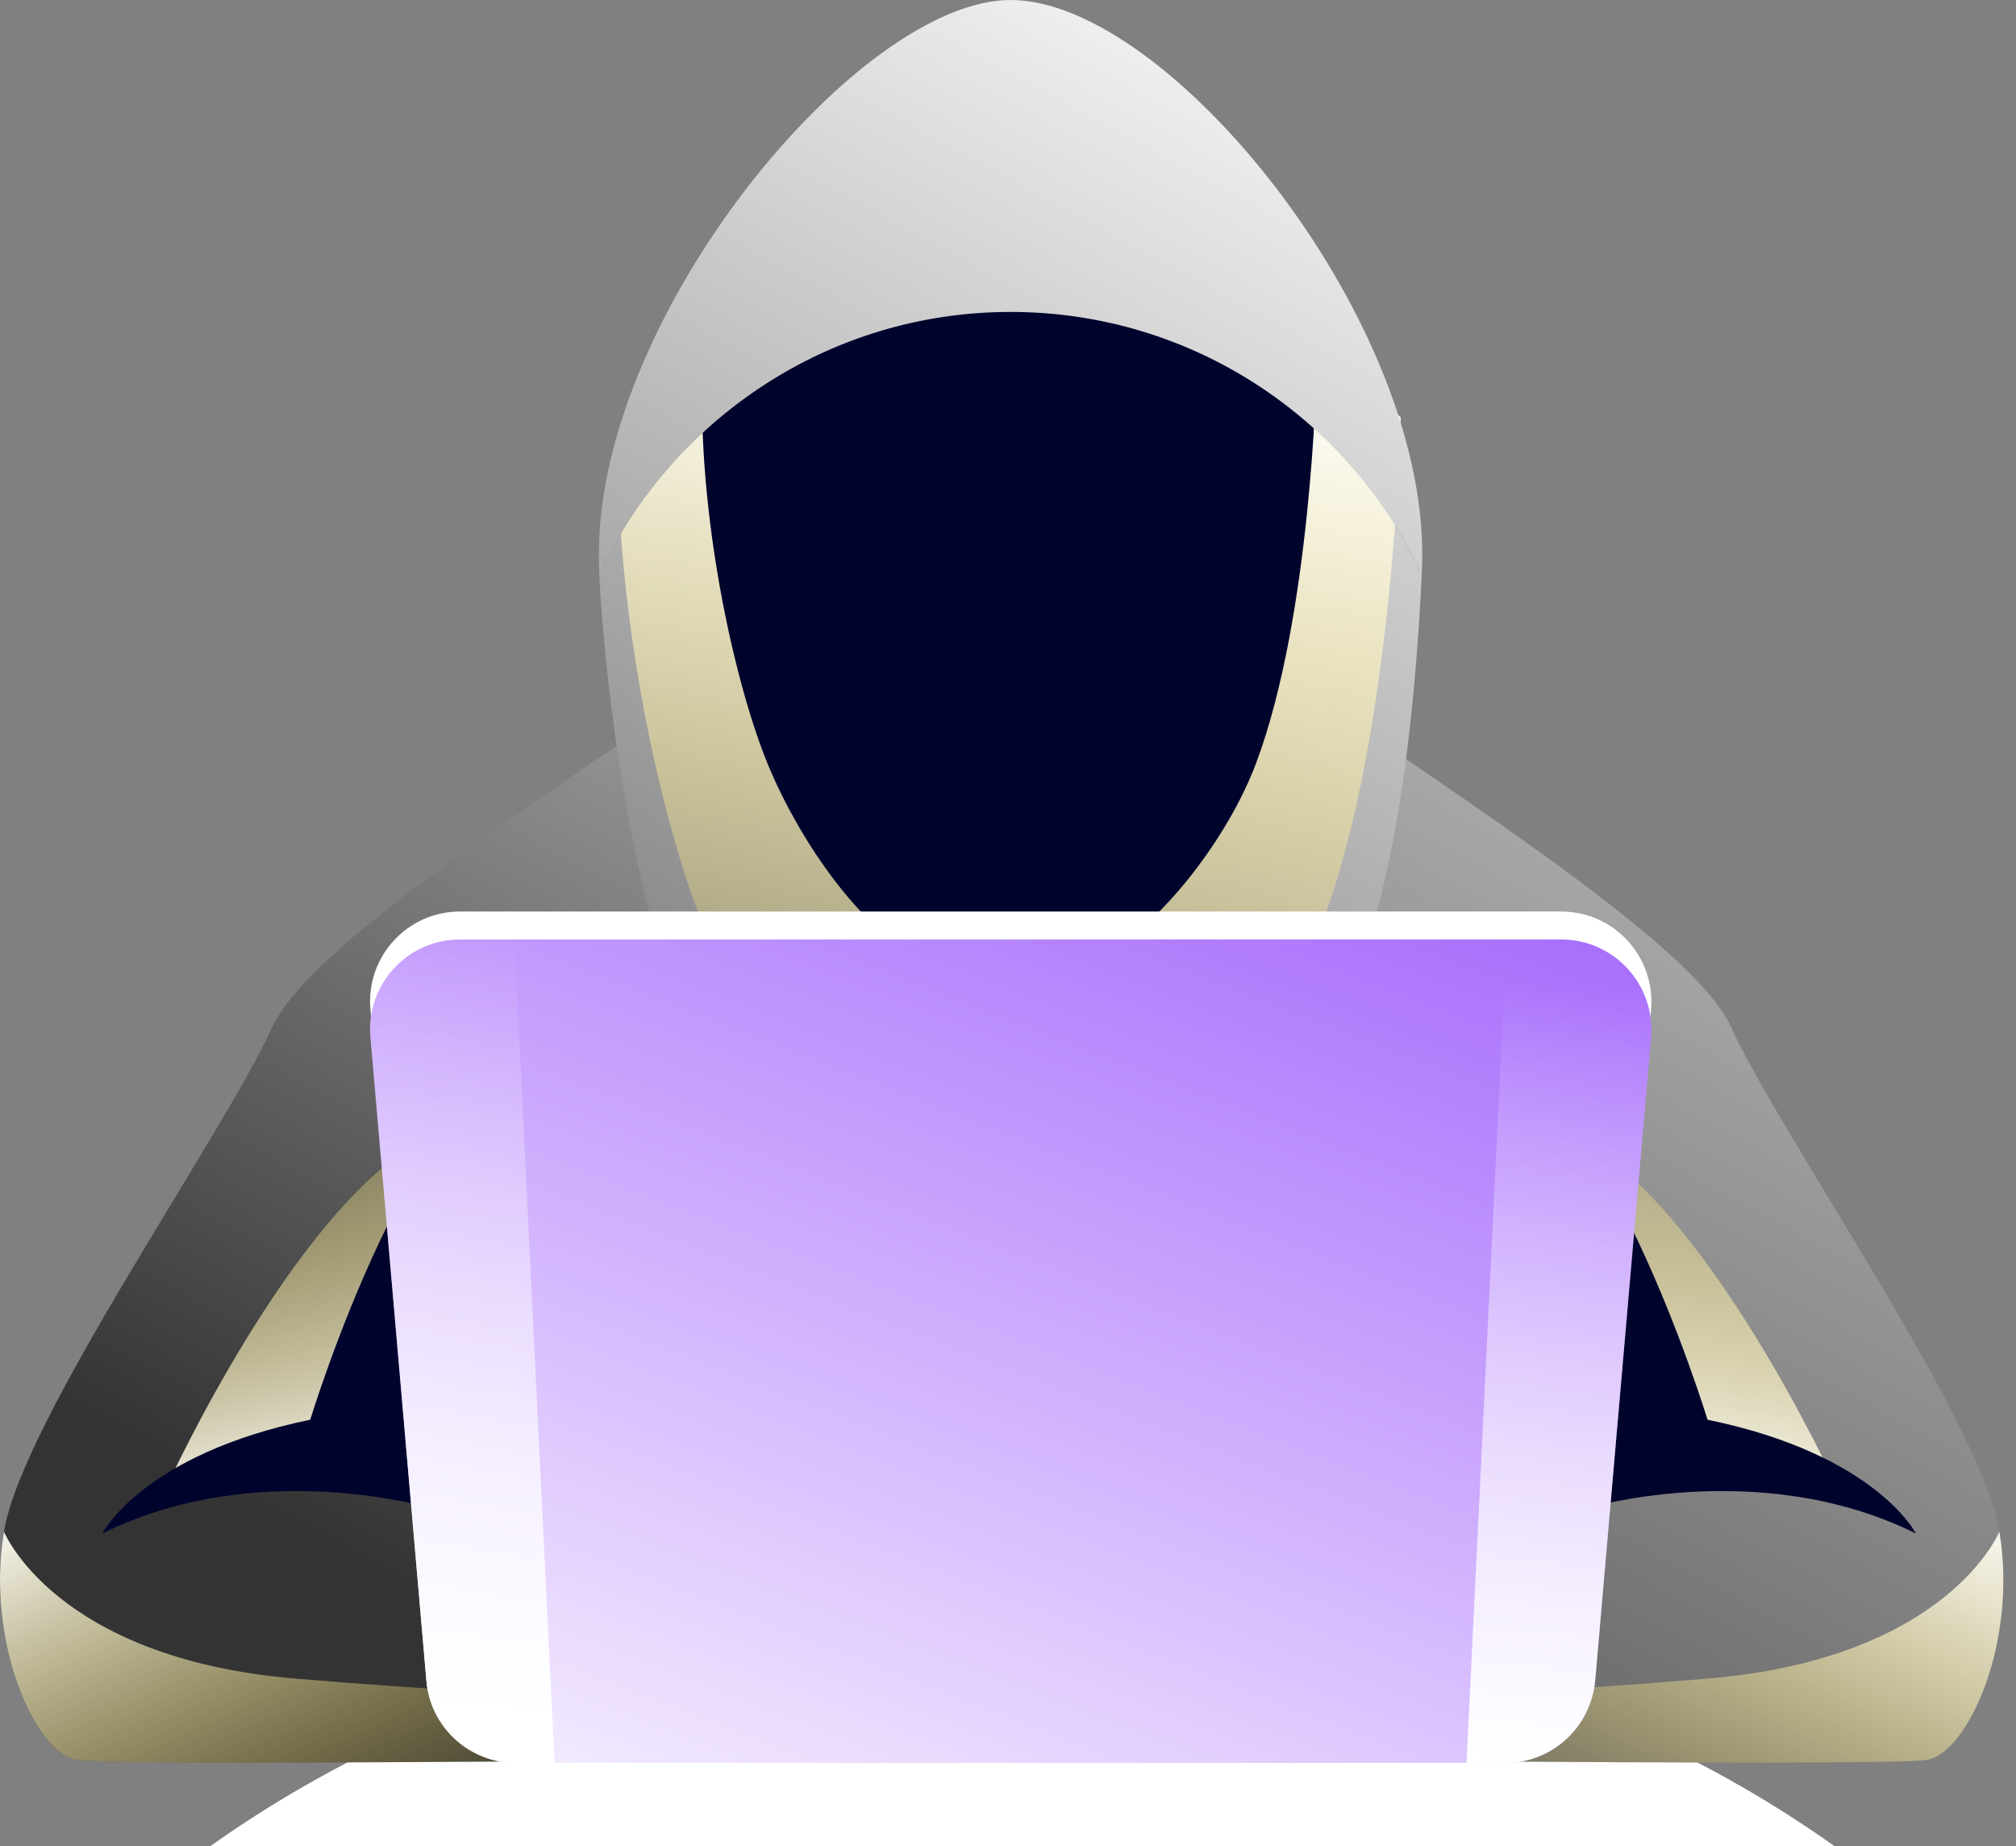 <svg width="95" height="87" viewBox="0 0 95 87" fill="none" xmlns="http://www.w3.org/2000/svg">
<rect x="0" y="0" width="95" height="87" fill="#808080" stroke="none"/>
<path d="M86.461 87C76.597 79.97 63.086 75.62 48.168 75.62C33.273 75.62 19.762 79.97 9.897 87H86.461Z" fill="white"/>
<path d="M90.745 82.934C88.79 83.198 62.734 82.934 62.734 82.934L62.119 80.21L59.746 69.489C59.746 69.489 69.347 69.972 68.754 69.247C68.16 68.544 67.106 57.515 61.767 55.846C56.429 54.176 48.168 53.934 48.168 53.934V32.975L55.792 27.856C59.483 32.163 79.167 43.125 81.562 48.376C83.957 53.605 93.359 66.94 94.216 72.169C95.095 77.42 92.7 82.692 90.745 82.934Z" fill="url(#paint0_linear_3307_569)"/>
<path style="mix-blend-mode:multiply" d="M90.745 82.934C88.79 83.198 62.734 82.934 62.734 82.934L62.119 80.21C66.952 80.013 74.026 79.639 80.529 79.09C91.821 78.123 94.216 72.169 94.216 72.169C95.095 77.42 92.7 82.693 90.745 82.934Z" fill="url(#paint1_linear_3307_569)"/>
<path style="mix-blend-mode:multiply" d="M86.461 69.864C86.461 69.864 80.573 57.056 74.598 53.782L76.487 68.502L86.461 69.864Z" fill="url(#paint2_linear_3307_569)"/>
<path d="M74.597 71.115C74.597 71.115 82.836 68.566 90.283 72.257C90.283 72.257 88.394 68.522 80.463 66.896C80.463 66.896 75.41 50.266 69.434 49.496C63.459 48.706 63.151 72.257 63.151 72.257L74.597 71.115Z" fill="#00042D"/>
<path d="M38.612 27.856C34.921 32.163 15.236 43.125 12.842 48.376C10.447 53.605 1.044 66.94 0.187 72.169C-0.692 77.42 1.703 82.692 3.658 82.934C5.614 83.198 31.669 82.934 31.669 82.934L34.657 69.489C34.657 69.489 25.057 69.972 25.65 69.247C26.243 68.544 27.297 57.515 32.636 55.846C37.975 54.176 46.235 53.934 46.235 53.934V32.975L38.612 27.856Z" fill="url(#paint3_linear_3307_569)"/>
<path style="mix-blend-mode:multiply" d="M3.658 82.934C5.614 83.198 31.669 82.934 31.669 82.934L32.285 80.21C27.451 80.013 20.377 79.639 13.874 79.09C2.582 78.123 0.187 72.169 0.187 72.169C-0.692 77.42 1.703 82.693 3.658 82.934Z" fill="url(#paint4_linear_3307_569)"/>
<path style="mix-blend-mode:multiply" d="M7.942 69.864C7.942 69.864 13.829 57.056 19.805 53.782L17.916 68.502L7.942 69.864Z" fill="url(#paint5_linear_3307_569)"/>
<path d="M20.508 71.115C20.508 71.115 12.27 68.566 4.822 72.257C4.822 72.257 6.711 68.522 14.62 66.896C14.62 66.896 19.673 50.266 25.671 49.496C31.647 48.706 31.932 72.257 31.932 72.257L20.508 71.115Z" fill="#00042D"/>
<path d="M66.996 27.067C66.71 33.284 65.634 46.4 61.262 49.959C57.989 52.618 52.057 50.948 47.619 50.948C42.434 50.948 37.184 53.452 33.712 49.959C30.197 46.444 28.484 32.516 28.242 27.067C31.647 19.773 39.051 14.698 47.619 14.698C56.209 14.698 63.613 19.773 66.996 27.067Z" fill="url(#paint6_linear_3307_569)"/>
<path style="mix-blend-mode:multiply" d="M29.1 20.892C29.1 30.032 31.428 39.611 33.252 43.851C35.097 48.091 41.205 55.802 47.642 56.944C54.079 58.087 60.384 48.75 62.405 43.214C65.701 34.294 66.008 19.662 66.008 19.662C66.008 19.662 55.507 10.105 45.687 11.006C35.888 11.885 29.1 20.892 29.1 20.892Z" fill="url(#paint7_linear_3307_569)"/>
<path d="M33.075 18.653C33.075 25.727 34.899 33.131 36.349 36.404C37.777 39.7 41.819 46.554 47.619 46.554C52.738 46.554 57.615 40.205 59.197 35.943C61.79 29.023 62.031 17.686 62.031 17.686C62.031 17.686 53.793 10.305 46.103 10.986C38.392 11.667 33.075 18.653 33.075 18.653Z" fill="#00042D"/>
<path d="M47.62 0C40.479 0 28.221 14.764 28.221 26.078C28.221 26.415 28.228 26.744 28.242 27.066C31.648 19.773 39.051 14.698 47.62 14.698C56.21 14.698 63.613 19.773 66.997 27.066C67.011 26.744 67.019 26.415 67.019 26.078C67.019 14.764 55.001 0 47.62 0Z" fill="url(#paint8_linear_3307_569)"/>
<path d="M70.93 81.748H24.31C22.113 81.748 20.268 80.056 20.092 77.859L17.456 47.563C17.236 45.081 19.191 42.95 21.674 42.95H73.566C76.07 42.95 78.004 45.081 77.806 47.563L75.17 77.859C74.972 80.056 73.148 81.748 70.93 81.748Z" fill="white"/>
<path d="M70.93 83.066H24.31C22.113 83.066 20.268 81.375 20.092 79.178L17.456 48.882C17.236 46.399 19.191 44.268 21.674 44.268H73.566C76.07 44.268 78.004 46.399 77.806 48.882L75.17 79.178C74.972 81.375 73.148 83.066 70.93 83.066Z" fill="url(#paint9_linear_3307_569)"/>
<g style="mix-blend-mode:multiply">
<path d="M24.244 44.268H21.674C19.191 44.268 17.236 46.399 17.456 48.882L20.092 79.178C20.268 81.375 22.113 83.066 24.31 83.066H26.134L24.244 44.268Z" fill="url(#paint10_linear_3307_569)"/>
<path d="M73.565 44.268H70.995L69.106 83.066H70.929C73.148 83.066 74.971 81.375 75.169 79.178L77.805 48.882C78.003 46.399 76.07 44.268 73.565 44.268Z" fill="url(#paint11_linear_3307_569)"/>
</g>
<defs>
<linearGradient id="paint0_linear_3307_569" x1="7.541" y1="84.704" x2="66.96" y2="-24.933" gradientUnits="userSpaceOnUse">
<stop stop-color="#333"/>
<stop offset="1" stop-color="#FFF"/>
</linearGradient>
<linearGradient id="paint1_linear_3307_569" x1="69.876" y1="86.585" x2="79.984" y2="64.365" gradientUnits="userSpaceOnUse">
<stop stop-color="#F4D63B" stop-opacity="0"/>
<stop offset="1" stop-color="#FFF"/>
</linearGradient>
<linearGradient id="paint2_linear_3307_569" x1="94.739" y1="50.432" x2="90.877" y2="73.054" gradientUnits="userSpaceOnUse">
<stop stop-color="#F4D63B" stop-opacity="0"/>
<stop offset="1" stop-color="#FFF"/>
</linearGradient>
<linearGradient id="paint3_linear_3307_569" x1="-23.024" y1="52.199" x2="18.107" y2="-23.695" gradientUnits="userSpaceOnUse">
<stop stop-color="#333"/>
<stop offset="1" stop-color="#FFF"/>
</linearGradient>
<linearGradient id="paint4_linear_3307_569" x1="24.528" y1="86.585" x2="14.419" y2="64.365" gradientUnits="userSpaceOnUse">
<stop stop-color="#F4D63B" stop-opacity="0"/>
<stop offset="1" stop-color="#FFF"/>
</linearGradient>
<linearGradient id="paint5_linear_3307_569" x1="-0.336" y1="50.432" x2="3.526" y2="73.054" gradientUnits="userSpaceOnUse">
<stop stop-color="#F4D63B" stop-opacity="0"/>
<stop offset="1" stop-color="#FFF"/>
</linearGradient>
<linearGradient id="paint6_linear_3307_569" x1="-3.033" y1="75.394" x2="44.942" y2="-13.128" gradientUnits="userSpaceOnUse">
<stop stop-color="#333"/>
<stop offset="1" stop-color="#FFF"/>
</linearGradient>
<linearGradient id="paint7_linear_3307_569" x1="14.2" y1="55.264" x2="18.547" y2="13.033" gradientUnits="userSpaceOnUse">
<stop stop-color="#F4D63B" stop-opacity="0"/>
<stop offset="1" stop-color="#FFF"/>
</linearGradient>
<linearGradient id="paint8_linear_3307_569" x1="-2.753" y1="75.509" x2="44.607" y2="-11.879" gradientUnits="userSpaceOnUse">
<stop stop-color="#333"/>
<stop offset="1" stop-color="#FFF"/>
</linearGradient>
<linearGradient id="paint9_linear_3307_569" x1="75.327" y1="43.74" x2="52.238" y2="103.267" gradientUnits="userSpaceOnUse">
<stop stop-color="#A76DFC"/>
<stop offset="1" stop-color="#FFF"/>
</linearGradient>
<linearGradient id="paint10_linear_3307_569" x1="109.753" y1="48.299" x2="108.016" y2="85.077" gradientUnits="userSpaceOnUse">
<stop stop-color="white" stop-opacity="0"/>
<stop offset="1" stop-color="#FFF"/>
</linearGradient>
<linearGradient id="paint11_linear_3307_569" x1="161.315" y1="50.64" x2="159.587" y2="87.217" gradientUnits="userSpaceOnUse">
<stop stop-color="white" stop-opacity="0"/>
<stop offset="1" stop-color="#FFF"/>
</linearGradient>
</defs>
</svg>
